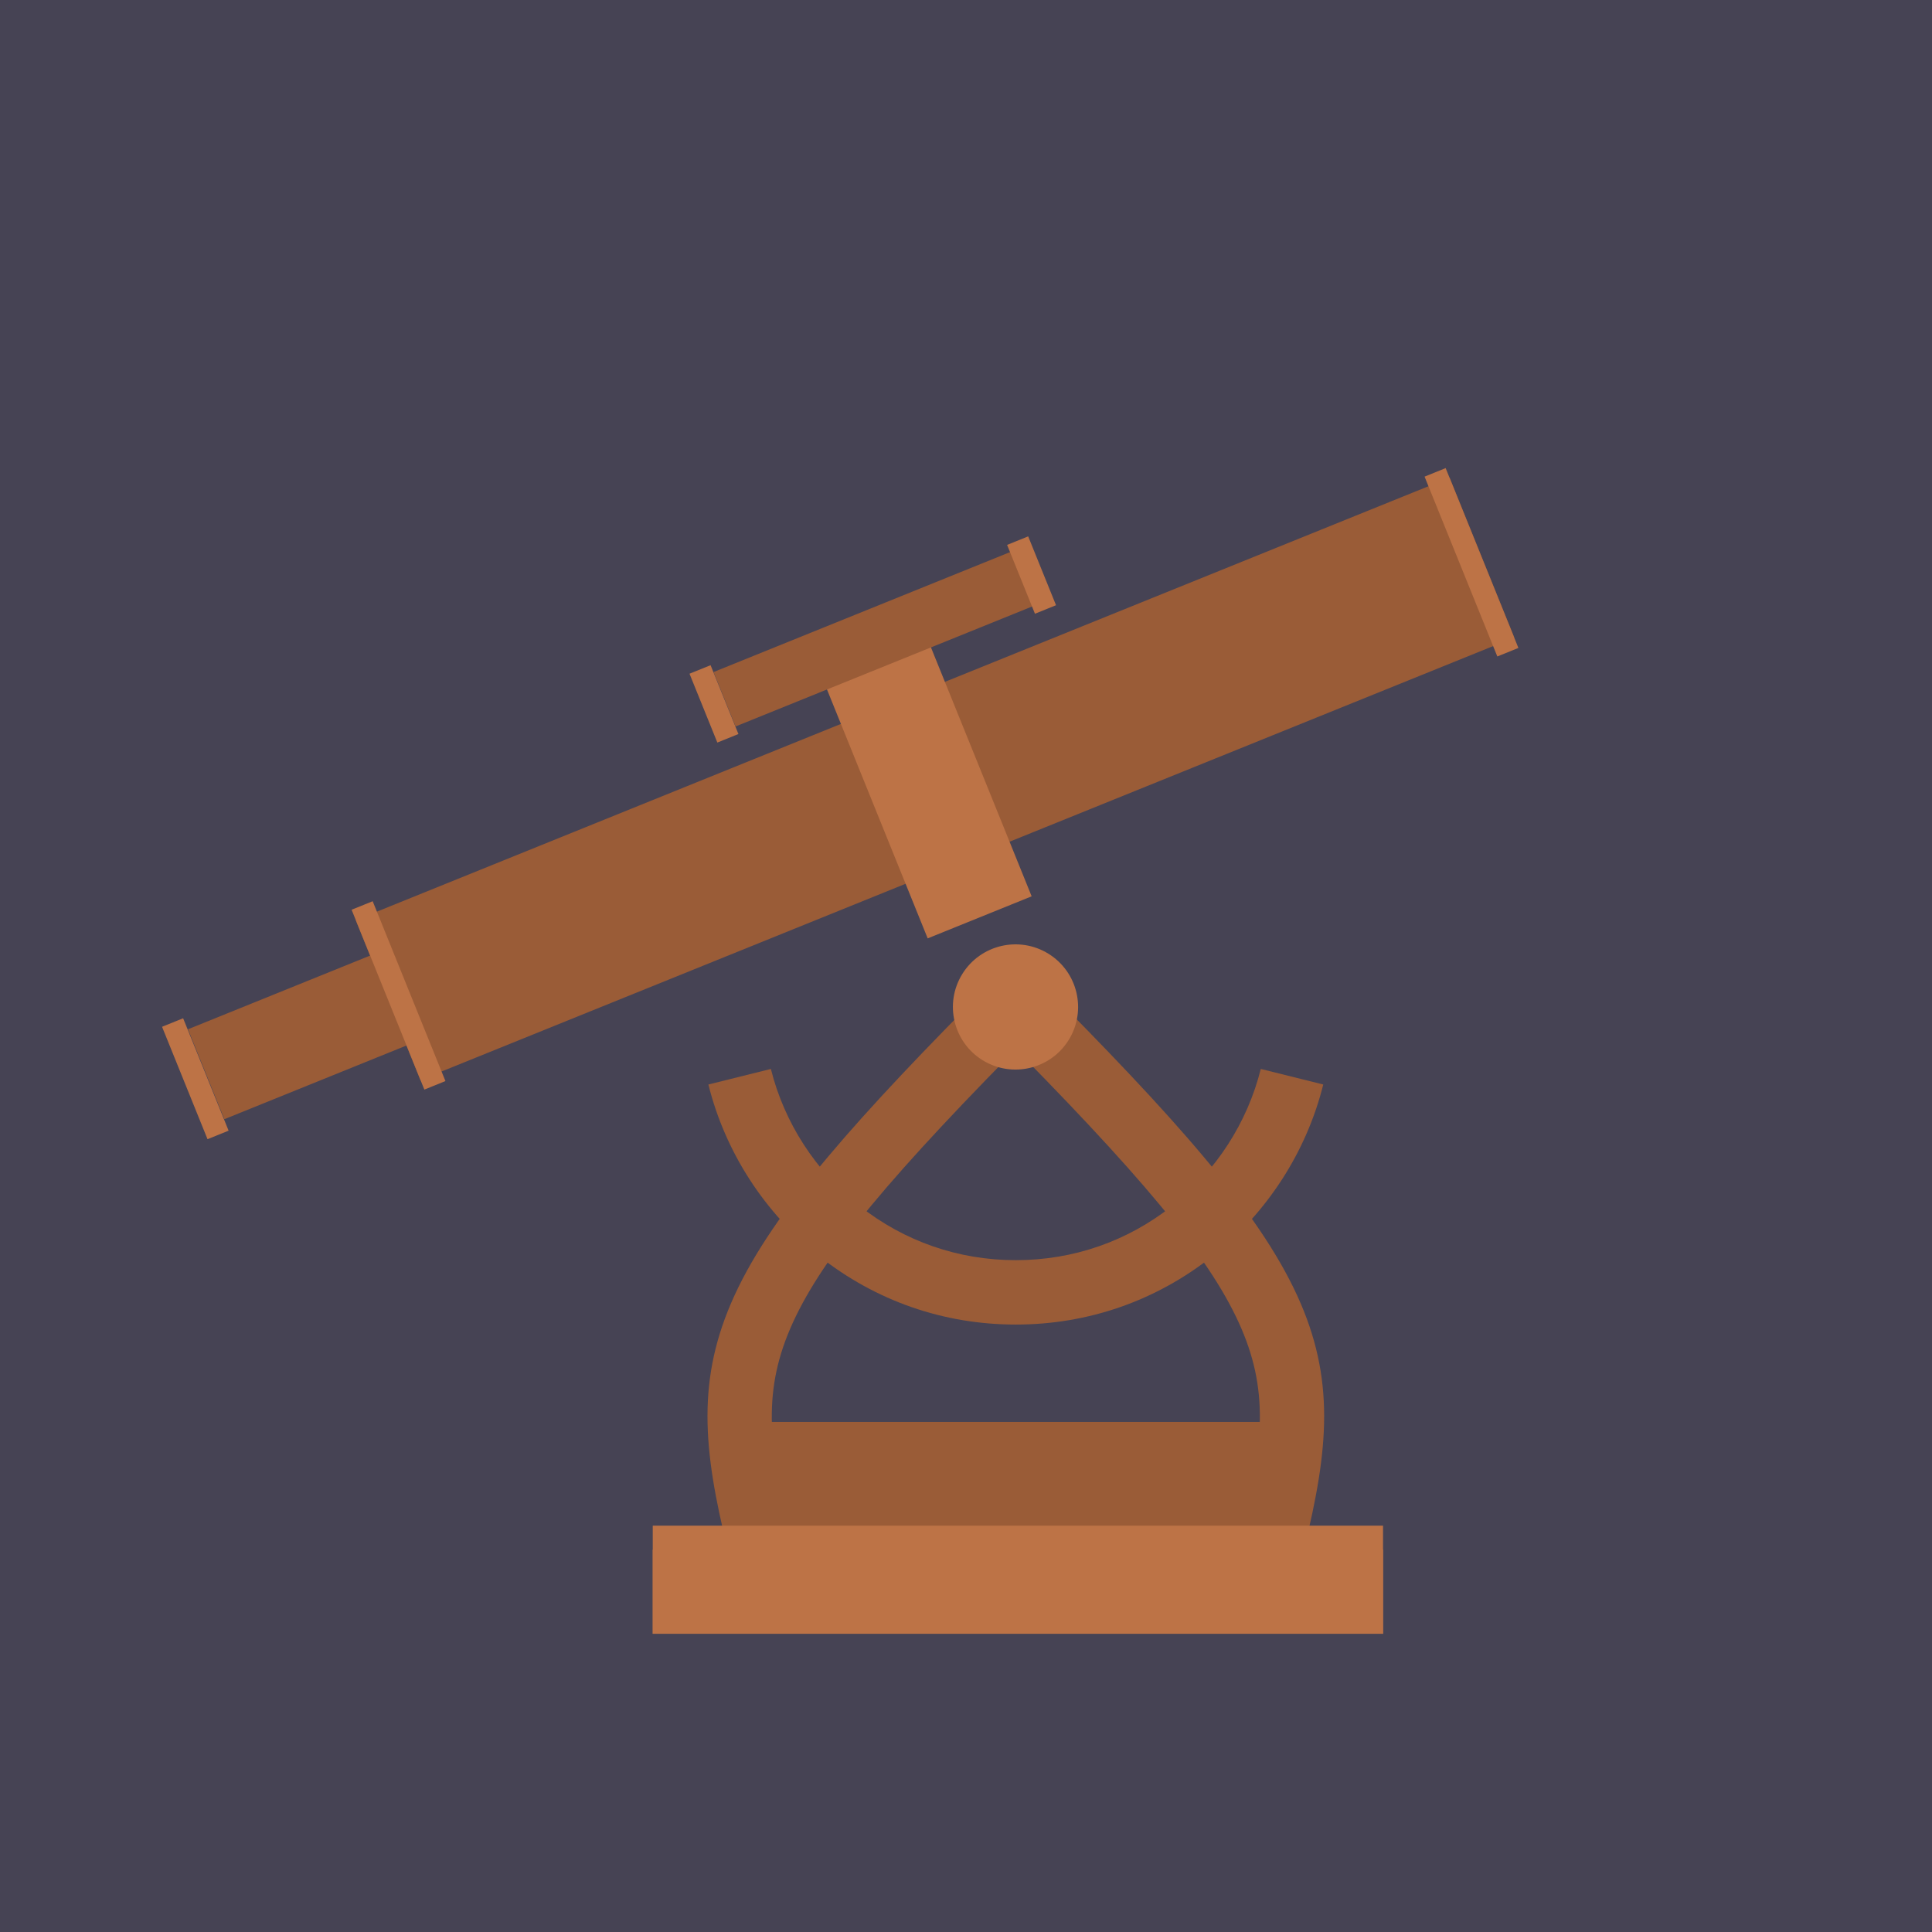 <?xml version="1.0" encoding="utf-8"?>
<!-- Generator: Adobe Illustrator 21.0.2, SVG Export Plug-In . SVG Version: 6.00 Build 0)  -->
<svg version="1.1" id="Layer_1" xmlns="http://www.w3.org/2000/svg" xmlns:xlink="http://www.w3.org/1999/xlink" x="0px" y="0px"
	 viewBox="0 0 201.594 201.594" style="enable-background:new 0 0 201.594 201.594;" xml:space="preserve">
<style type="text/css">
	.st0{fill:#464354;}
	.st1{fill:#F3CBC1;}
	.st2{fill:#BADFD8;}
	.st3{fill:#BEE0D0;}
	.st4{fill:#D2DBE0;}
	.st5{fill:#EBE8E3;}
	.st6{fill:#211D1A;}
	.st7{fill:#DF694B;}
	.st8{fill:#8D8C94;}
	.st9{fill:#C3BBBB;}
	.st10{fill:#432229;}
	.st11{fill:#5B2C32;}
	.st12{fill:#9A5C37;}
	.st13{fill:#BD7346;}
	.st14{fill:#DD8D46;}
	.st15{fill:none;stroke:#BD7346;stroke-width:26;stroke-linecap:round;stroke-miterlimit:10;}
	.st16{fill:none;}
	.st17{fill:none;stroke:#C3BBBB;stroke-width:0.75;stroke-miterlimit:10;}
	.st18{fill:#F4E9D1;}
	.st19{fill:#ECD6A4;}
	.st20{fill:#17C6B3;}
	.st21{fill:none;stroke:#9A5C37;stroke-width:6;stroke-linecap:round;stroke-miterlimit:10;}
	.st22{fill:none;stroke:#DD8D44;stroke-width:20;stroke-linecap:round;stroke-miterlimit:10;}
	.st23{fill:#DD8D44;}
	.st24{fill:none;stroke:#9A5C37;stroke-width:26;stroke-linecap:round;stroke-miterlimit:10;}
	.st25{fill:none;stroke:#9A5C37;stroke-width:36;stroke-miterlimit:10;}
	.st26{fill:#FFFFFF;}
</style>
<rect x="-25.358" y="-25.358" class="st0" width="252.311" height="252.311"/>
<g>
	<path class="st12" d="M75.937,161.692c-2.605-10.516-3.265-17.854,0.697-26.505c4.078-8.904,12.981-18.787,26.981-32.848
		l4.761,4.74c-15.497,15.564-22.444,23.94-25.634,30.905c-3.176,6.936-2.622,12.65-0.283,22.092L75.937,161.692z"/>
</g>
<g>
	<path class="st12" d="M136.054,161.692l-6.521-1.615c2.339-9.442,2.893-15.156-0.284-22.092
		c-3.19-6.965-10.137-15.341-25.634-30.905l4.761-4.74c14,14.061,22.903,23.943,26.981,32.848
		C139.319,143.837,138.659,151.176,136.054,161.692z"/>
</g>
<g>
	<path class="st12" d="M105.996,138.211c-7.528,0-14.619-2.465-20.509-7.13c-5.711-4.523-9.82-10.887-11.57-17.919l6.52-1.623
		c1.394,5.599,4.669,10.669,9.222,14.275c4.69,3.715,10.34,5.678,16.337,5.678s11.647-1.963,16.337-5.678
		c4.553-3.606,7.828-8.676,9.222-14.275l6.52,1.623c-1.75,7.032-5.859,13.396-11.57,17.919
		C120.615,135.745,113.523,138.211,105.996,138.211z"/>
</g>
<g>
	<rect x="79.198" y="148.371" class="st12" width="53.727" height="12.512"/>
</g>
<g>
	<rect x="68.11" y="159.195" class="st13" width="76.203" height="11.278"/>
</g>
<g>
	<rect x="68.11" y="161.695" class="st13" width="76.203" height="8.778"/>
</g>
<g>
	
		<rect x="18.783" y="93.08" transform="matrix(0.927 -0.375 0.375 0.927 -32.701 28.156)" class="st12" width="74.489" height="10.122"/>
</g>
<g>
	
		<rect x="19.212" y="106.22" transform="matrix(-0.927 0.375 -0.375 -0.927 81.495 209.24)" class="st13" width="2.372" height="12.652"/>
</g>
<g>
	
		<ellipse transform="matrix(0.525 -0.851 0.851 0.525 -39.172 140.068)" class="st13" cx="105.996" cy="105.155" rx="6.532" ry="6.532"/>
</g>
<g>
	
		<rect x="35.995" y="72.298" transform="matrix(0.927 -0.375 0.375 0.927 -23.359 42.495)" class="st12" width="123.128" height="17.994"/>
</g>
<g>
	
		<rect x="80.2" y="75.033" transform="matrix(0.375 0.927 -0.927 0.375 135.129 -38.618)" class="st13" width="31.997" height="11.703"/>
</g>
<g>
	
		<rect x="74.343" y="63.442" transform="matrix(0.927 -0.375 0.375 0.927 -18.248 39.191)" class="st12" width="34.556" height="6.124"/>
</g>
<g>
	
		<rect x="106.453" y="56.153" transform="matrix(0.927 -0.375 0.375 0.927 -14.653 44.723)" class="st13" width="2.372" height="7.749"/>
</g>
<g>
	
		<rect x="73.317" y="69.55" transform="matrix(-0.927 0.375 -0.375 -0.927 171.097 113.571)" class="st13" width="2.372" height="7.749"/>
</g>
<g>
	
		<rect x="152.36" y="48.582" transform="matrix(0.927 -0.375 0.375 0.927 -10.809 61.833)" class="st13" width="2.372" height="20.243"/>
</g>
<g>
	
		<rect x="40.384" y="93.761" transform="matrix(0.927 -0.375 0.375 0.927 -35.908 23.155)" class="st13" width="2.372" height="20.243"/>
</g>
</svg>
